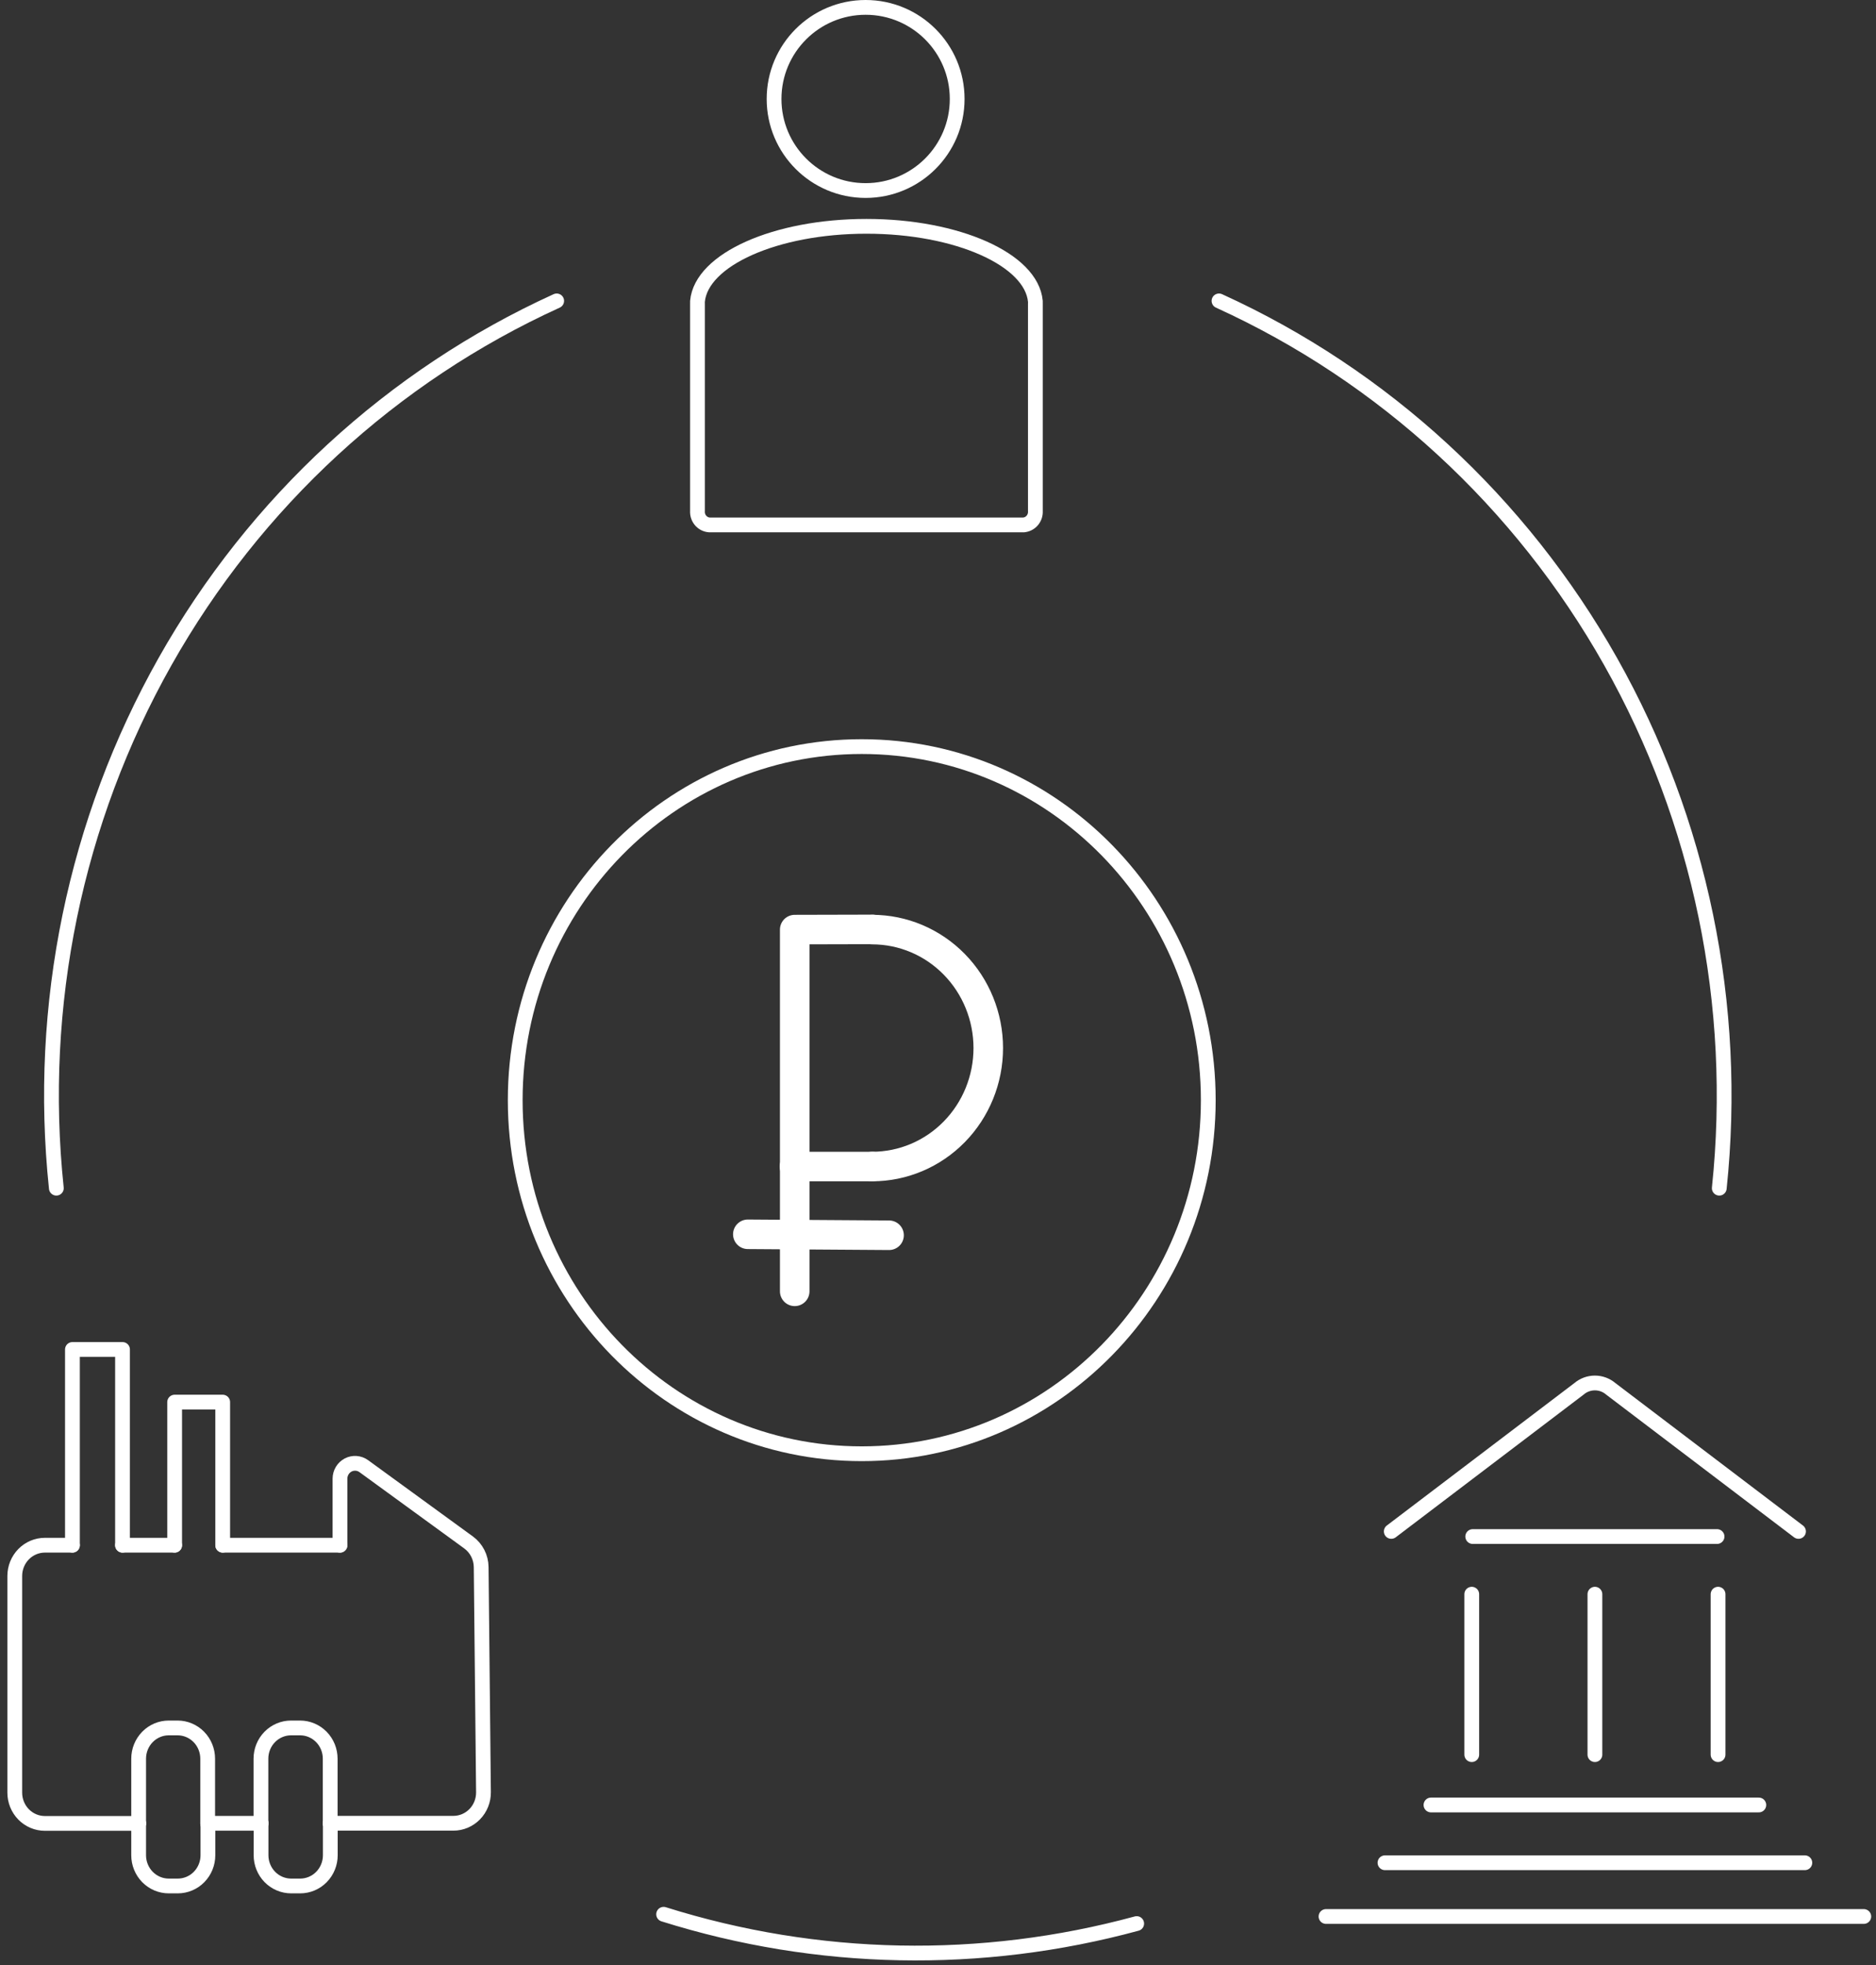 <svg width="127" height="133" viewBox="0 0 127 133" fill="none" xmlns="http://www.w3.org/2000/svg">
<rect x="0" y="0" width="127" height="133" fill="#333333" stroke="none"/>
<path d="M58.338 98.392C71.294 98.392 81.797 87.678 81.797 74.462C81.797 61.245 71.294 50.531 58.338 50.531C45.382 50.531 34.879 61.245 34.879 74.462C34.879 87.678 45.382 98.392 58.338 98.392Z" stroke="white" stroke-miterlimit="10"/>
<path d="M59.042 78.953C61.127 78.953 63.126 78.108 64.6 76.604C66.074 75.101 66.903 73.061 66.903 70.934C66.903 68.808 66.074 66.768 64.6 65.265C63.126 63.761 61.127 62.916 59.042 62.916" stroke="white" stroke-width="2" stroke-linecap="round" stroke-linejoin="round"/>
<path d="M59.068 62.904L53.8 62.917V64.884V76.871V87.399" stroke="white" stroke-width="2" stroke-linecap="round" stroke-linejoin="round"/>
<path d="M59.042 78.953H53.782" stroke="white" stroke-width="2" stroke-linecap="round" stroke-linejoin="round"/>
<path d="M50.626 83.539L60.187 83.604" stroke="white" stroke-width="2" stroke-linecap="round" stroke-linejoin="round"/>
<path d="M121.754 103.649L109.052 94.004C108.749 93.744 108.366 93.602 107.97 93.602C107.574 93.602 107.19 93.744 106.887 94.004L94.185 103.649" stroke="white" stroke-miterlimit="10" stroke-linecap="round"/>
<path d="M99.634 107.898V118.757" stroke="white" stroke-miterlimit="10" stroke-linecap="round"/>
<path d="M107.971 107.898V118.757" stroke="white" stroke-miterlimit="10" stroke-linecap="round"/>
<path d="M116.308 107.898V118.757" stroke="white" stroke-miterlimit="10" stroke-linecap="round"/>
<path d="M96.873 122.164H119.067" stroke="white" stroke-miterlimit="10" stroke-linecap="round"/>
<path d="M93.76 126.074H122.183" stroke="white" stroke-miterlimit="10" stroke-linecap="round"/>
<path d="M89.767 129.711H126.173" stroke="white" stroke-miterlimit="10" stroke-linecap="round"/>
<path d="M99.7 103.996H116.24" stroke="white" stroke-miterlimit="10" stroke-linecap="round"/>
<path d="M69.294 35.527C69.521 35.509 69.732 35.401 69.881 35.226C70.03 35.05 70.106 34.822 70.092 34.591V20.546C70.095 20.497 70.095 20.447 70.092 20.398C69.837 17.573 64.814 15.318 58.654 15.318C52.495 15.318 47.474 17.573 47.217 20.398C47.214 20.447 47.214 20.497 47.217 20.546V34.591C47.203 34.822 47.279 35.05 47.428 35.226C47.577 35.401 47.788 35.509 48.015 35.527H69.312" stroke="white" stroke-linecap="round" stroke-linejoin="round"/>
<circle cx="58.6" cy="6.698" r="6.198" stroke="white"/>
<path d="M11.823 104.582H8.294" stroke="white" stroke-linecap="round" stroke-linejoin="round"/>
<path d="M23.014 104.582H15.079" stroke="white" stroke-linecap="round" stroke-linejoin="round"/>
<path d="M22.353 123.402H30.69C30.959 123.402 31.226 123.348 31.474 123.243C31.723 123.137 31.948 122.982 32.138 122.788C32.328 122.593 32.477 122.361 32.579 122.107C32.681 121.853 32.732 121.581 32.73 121.306L32.574 106.063C32.57 105.736 32.491 105.415 32.343 105.125C32.194 104.835 31.981 104.585 31.72 104.395L24.625 99.23C24.472 99.12 24.293 99.055 24.107 99.042C23.921 99.028 23.735 99.067 23.569 99.154C23.403 99.242 23.264 99.374 23.166 99.536C23.069 99.698 23.017 99.885 23.016 100.075V104.585" stroke="white" stroke-linecap="round" stroke-linejoin="round"/>
<path d="M14.06 123.404H17.672" stroke="white" stroke-linecap="round" stroke-linejoin="round"/>
<path d="M4.903 104.582H3.04C2.499 104.582 1.98 104.801 1.597 105.191C1.215 105.582 1 106.111 1 106.663V121.332C1 121.883 1.215 122.413 1.597 122.803C1.98 123.193 2.499 123.412 3.04 123.412H9.386" stroke="white" stroke-linecap="round" stroke-linejoin="round"/>
<path d="M8.294 104.583V91.334H4.903V104.583" stroke="white" stroke-linecap="round" stroke-linejoin="round"/>
<path d="M15.076 104.582V94.897H11.823V104.582" stroke="white" stroke-linecap="round" stroke-linejoin="round"/>
<path d="M17.672 123.404V125.566C17.672 126.117 17.887 126.647 18.269 127.037C18.652 127.427 19.171 127.646 19.712 127.646H20.321C20.862 127.646 21.381 127.427 21.763 127.037C22.146 126.647 22.361 126.117 22.361 125.566V123.404" stroke="white" stroke-linecap="round" stroke-linejoin="round"/>
<path d="M22.353 123.405V119.03C22.353 118.478 22.139 117.949 21.756 117.559C21.373 117.168 20.855 116.949 20.314 116.949H19.704C19.163 116.949 18.645 117.168 18.262 117.559C17.879 117.949 17.665 118.478 17.665 119.03V123.407" stroke="white" stroke-linecap="round" stroke-linejoin="round"/>
<path d="M9.386 123.404V125.566C9.386 126.117 9.601 126.647 9.983 127.037C10.366 127.427 10.884 127.646 11.425 127.646H12.035C12.576 127.646 13.095 127.427 13.477 127.037C13.86 126.647 14.075 126.117 14.075 125.566V123.404" stroke="white" stroke-linecap="round" stroke-linejoin="round"/>
<path d="M14.059 123.405V119.03C14.059 118.478 13.844 117.949 13.462 117.559C13.079 117.168 12.56 116.949 12.02 116.949H11.425C10.884 116.949 10.366 117.168 9.983 117.559C9.601 117.949 9.386 118.478 9.386 119.03V123.407" stroke="white" stroke-linecap="round" stroke-linejoin="round"/>
<path d="M3.814 80.419C2.512 68.042 5.089 55.562 11.175 44.772C17.261 33.982 26.542 25.438 37.686 20.365" stroke="white" stroke-linecap="round" stroke-linejoin="round"/>
<path d="M116.39 80.419C117.693 68.042 115.116 55.563 109.032 44.773C102.947 33.983 93.666 25.438 82.523 20.365" stroke="white" stroke-linecap="round" stroke-linejoin="round"/>
<path d="M76.951 130.19C66.429 133.051 55.331 132.833 44.925 129.561" stroke="white" stroke-linecap="round" stroke-linejoin="round"/>
</svg>
